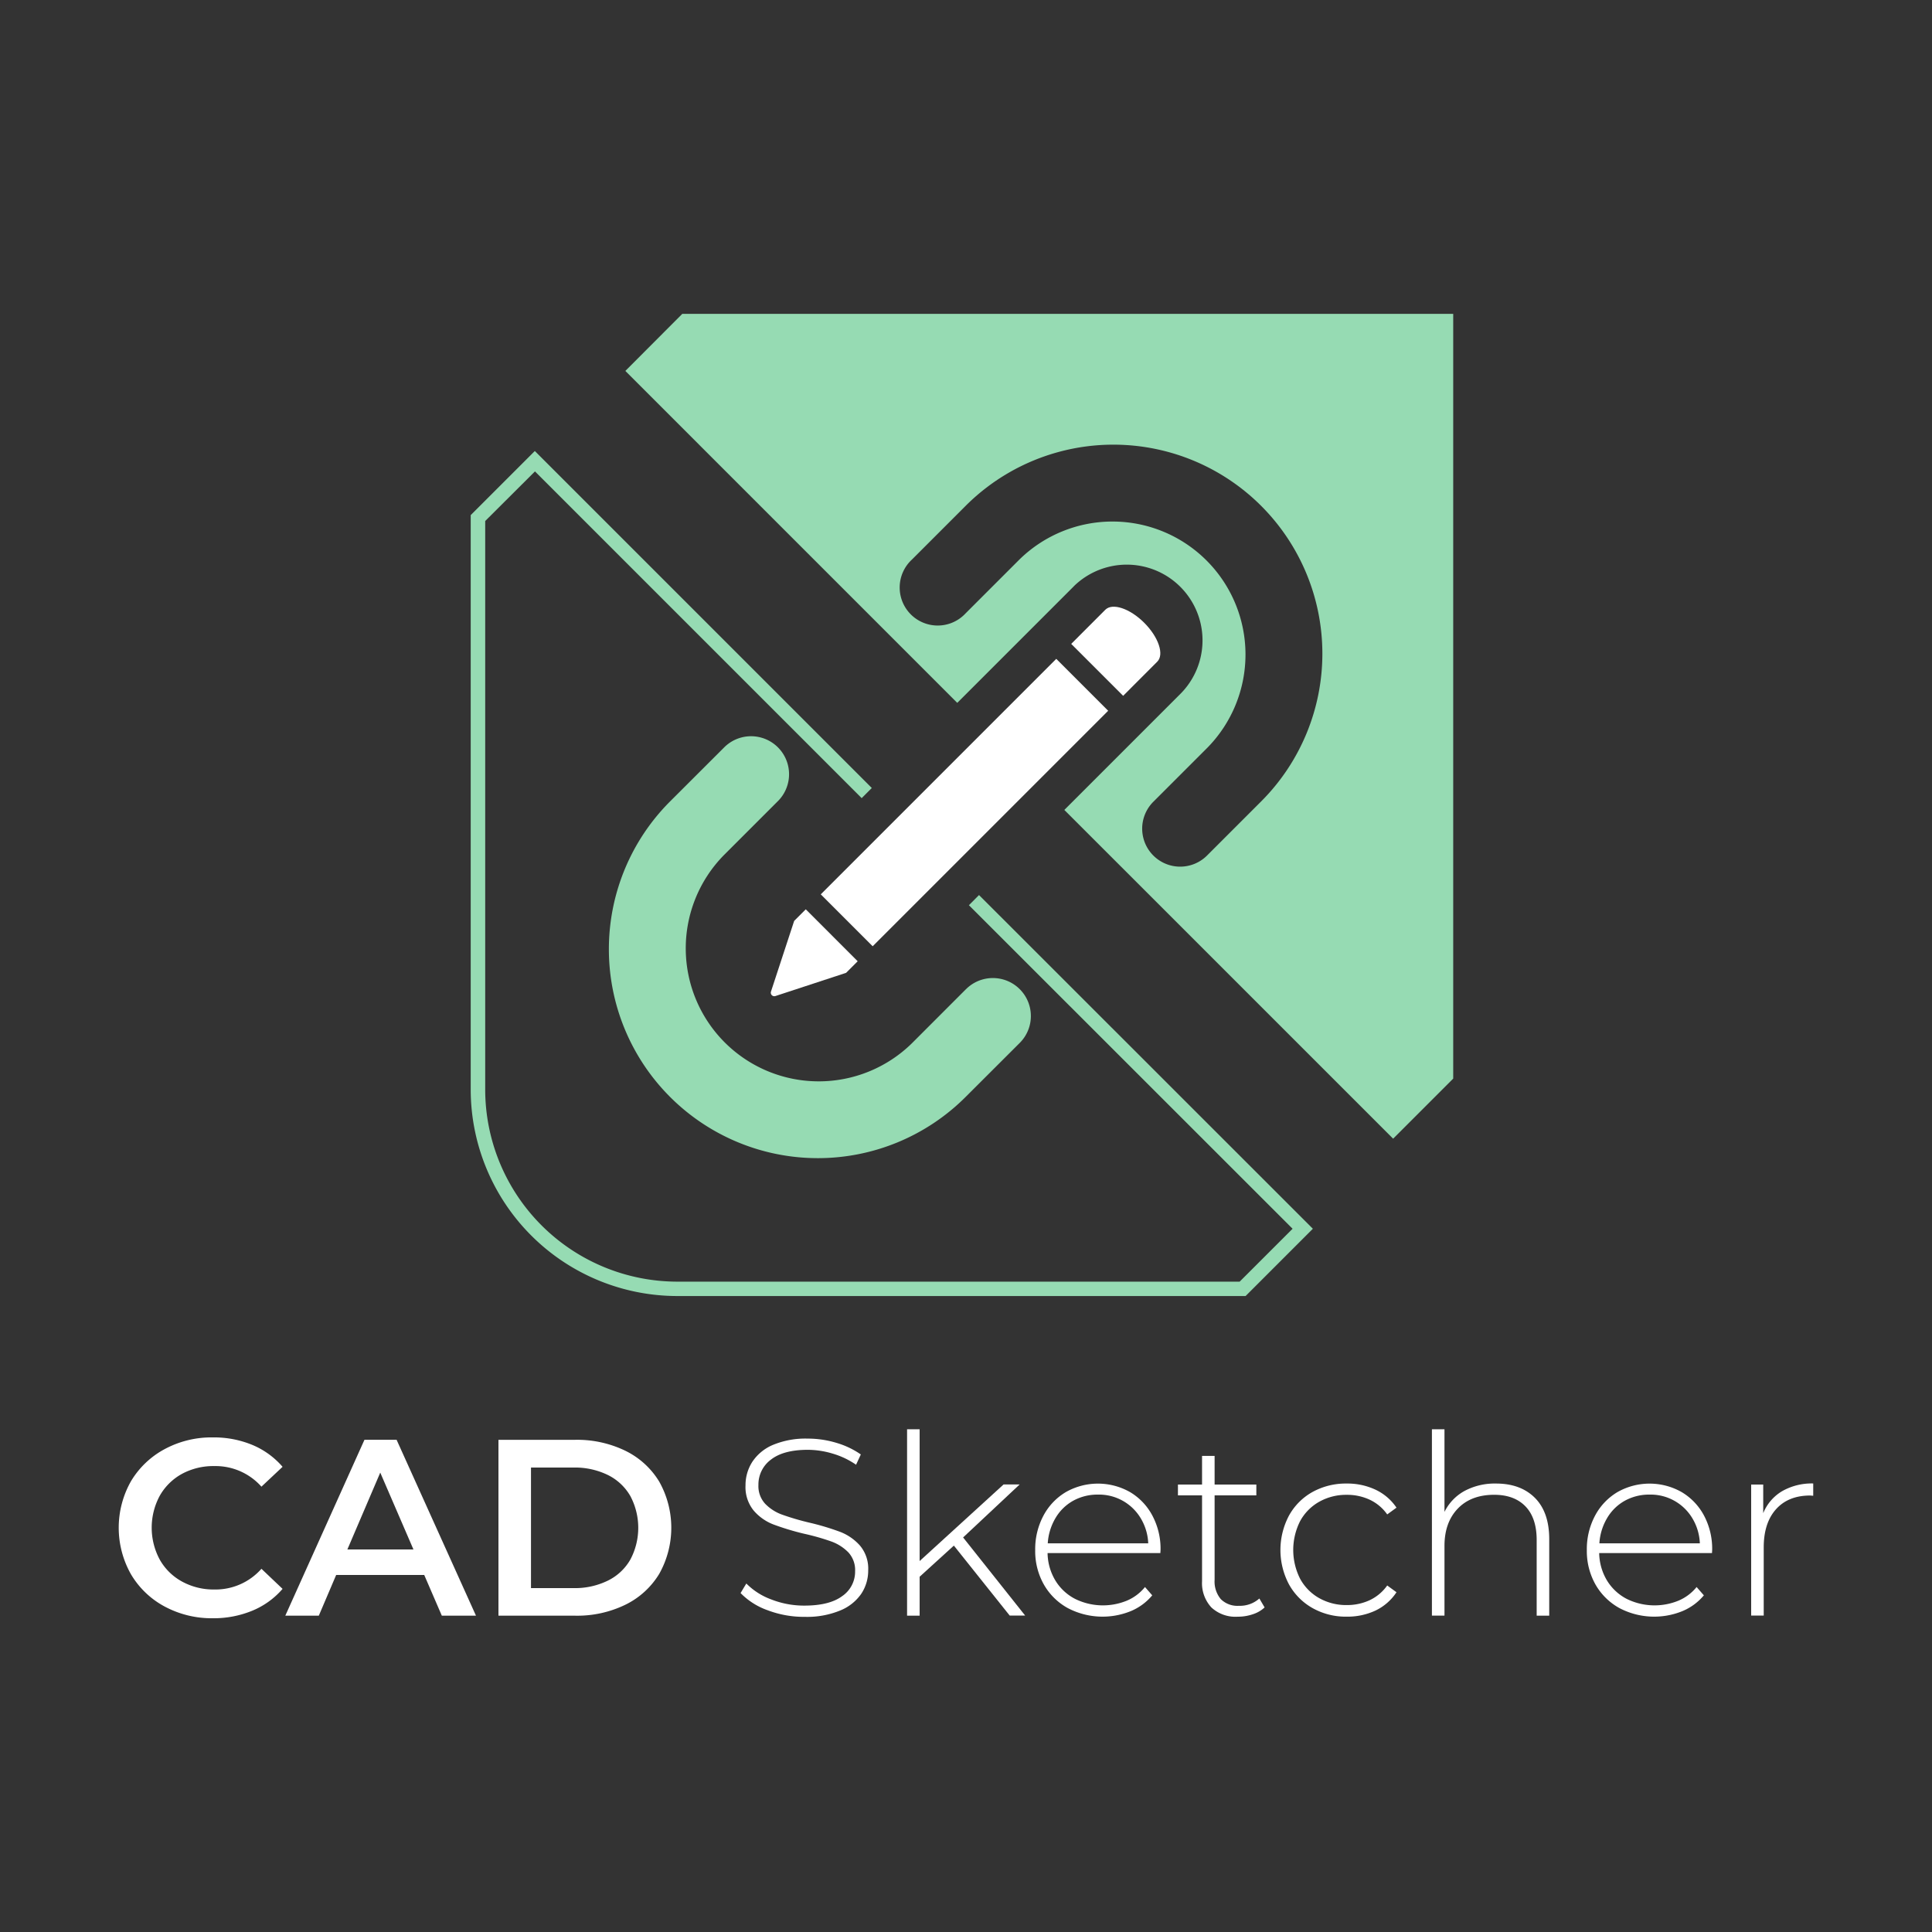 <svg id="Layer_1" data-name="Layer 1" xmlns="http://www.w3.org/2000/svg" viewBox="0 0 500 500"><rect x="0" y="0" width="500" height="500" fill="#333333" stroke="none"/><defs><style>.cls-1{fill:#fff;}.cls-2{fill:#96dbb3;}</style></defs><path class="cls-1" d="M42.6,415.76a22.36,22.36,0,0,1-8.71-8.35,24.45,24.45,0,0,1,0-24.06A22.53,22.53,0,0,1,42.67,375a25.55,25.55,0,0,1,12.45-3,25.94,25.94,0,0,1,10.2,1.95,21,21,0,0,1,7.81,5.66l-5.47,5.14a15.88,15.88,0,0,0-12.15-5.33,17.11,17.11,0,0,0-8.39,2,14.78,14.78,0,0,0-5.78,5.69,17.42,17.42,0,0,0,0,16.51,14.64,14.64,0,0,0,5.78,5.69,17,17,0,0,0,8.39,2.05A15.84,15.84,0,0,0,67.66,406l5.47,5.2a20.81,20.81,0,0,1-7.84,5.65,26.21,26.21,0,0,1-10.24,1.95A25.71,25.71,0,0,1,42.6,415.76Z"/><path class="cls-1" d="M109.79,407.6H87l-4.49,10.53H73.84l20.48-45.51h8.32l20.54,45.51h-8.84ZM107,401l-8.59-19.89L89.9,401Z"/><path class="cls-1" d="M129,372.62h19.89a28.64,28.64,0,0,1,12.94,2.83,21,21,0,0,1,8.78,8,24.37,24.37,0,0,1,0,23.86,21,21,0,0,1-8.78,8,28.51,28.51,0,0,1-12.94,2.83H129ZM148.47,411a19.28,19.28,0,0,0,8.81-1.92,13.56,13.56,0,0,0,5.85-5.46,17.53,17.53,0,0,0,0-16.45,13.68,13.68,0,0,0-5.85-5.46,19.4,19.4,0,0,0-8.81-1.91H137.42V411Z"/><path class="cls-1" d="M198.66,416.73a18.26,18.26,0,0,1-7-4.45l1.49-2.47a17.56,17.56,0,0,0,6.47,4.13,23.26,23.26,0,0,0,8.55,1.59q6.49,0,9.81-2.47a7.65,7.65,0,0,0,3.32-6.43,6.73,6.73,0,0,0-1.75-4.88,11.79,11.79,0,0,0-4.36-2.8,59.51,59.51,0,0,0-7-2,67.27,67.27,0,0,1-8-2.41,12.77,12.77,0,0,1-5.14-3.61,9.6,9.6,0,0,1-2.11-6.53,11.14,11.14,0,0,1,1.76-6.08,11.94,11.94,0,0,1,5.36-4.39,22,22,0,0,1,9-1.62,25.53,25.53,0,0,1,7.41,1.1,21.84,21.84,0,0,1,6.31,3l-1.23,2.66a21.12,21.12,0,0,0-6-2.86,22.62,22.62,0,0,0-6.47-1q-6.3,0-9.55,2.53a8,8,0,0,0-3.25,6.57,6.72,6.72,0,0,0,1.75,4.87,11.5,11.5,0,0,0,4.36,2.8,66.51,66.51,0,0,0,7.08,2.08,65.67,65.67,0,0,1,8,2.4,13.21,13.21,0,0,1,5.1,3.55,9.26,9.26,0,0,1,2.12,6.4,10.83,10.83,0,0,1-1.79,6.05,12.14,12.14,0,0,1-5.5,4.35,22.51,22.51,0,0,1-9.1,1.63A26.48,26.48,0,0,1,198.66,416.73Z"/><path class="cls-1" d="M246.86,400,238,408.06v10.07h-3.25V369.89H238V404l21.72-19.82h4.16l-14.63,13.71,16.06,20.22h-4Z"/><path class="cls-1" d="M300.3,401.94H271.11a14.2,14.2,0,0,0,2,7.06,12.89,12.89,0,0,0,5.1,4.78,16.3,16.3,0,0,0,13.39.48,12,12,0,0,0,4.72-3.54l1.88,2.15a14.43,14.43,0,0,1-5.56,4.09,19.35,19.35,0,0,1-16.28-.78,16,16,0,0,1-6.21-6.11,17.5,17.5,0,0,1-2.24-8.91,18.42,18.42,0,0,1,2.11-8.87,15.58,15.58,0,0,1,5.82-6.14,16.84,16.84,0,0,1,16.61,0,15.46,15.46,0,0,1,5.78,6.08,18.25,18.25,0,0,1,2.12,8.84Zm-22.56-13.55a12.18,12.18,0,0,0-4.58,4.49,14.49,14.49,0,0,0-2,6.53h26a13.61,13.61,0,0,0-1.95-6.5,12.58,12.58,0,0,0-11.05-6.11A13.05,13.05,0,0,0,277.74,388.39Z"/><path class="cls-1" d="M327.28,416a8.08,8.08,0,0,1-3.09,1.78,11.89,11.89,0,0,1-3.87.62A9.13,9.13,0,0,1,313.5,416a9.26,9.26,0,0,1-2.41-6.79V387h-6.24V384.2h6.24v-7.41h3.25v7.41h10.8V387h-10.8v21.85a7.1,7.1,0,0,0,1.6,5,6.09,6.09,0,0,0,4.71,1.73,7.55,7.55,0,0,0,5.27-1.89Z"/><path class="cls-1" d="M339.7,416.18a15.82,15.82,0,0,1-6.11-6.14,19,19,0,0,1,0-17.81,15.63,15.63,0,0,1,6.11-6.12,17.84,17.84,0,0,1,8.84-2.17,17.11,17.11,0,0,1,7.44,1.59,13.44,13.44,0,0,1,5.43,4.65l-2.4,1.75a11.54,11.54,0,0,0-4.52-3.8,13.74,13.74,0,0,0-5.95-1.27,14.21,14.21,0,0,0-7.12,1.79,12.68,12.68,0,0,0-4.94,5,16.5,16.5,0,0,0,0,14.95,12.68,12.68,0,0,0,4.94,5,14.21,14.21,0,0,0,7.12,1.79,13.89,13.89,0,0,0,5.95-1.27,11.63,11.63,0,0,0,4.52-3.8l2.4,1.75A13.44,13.44,0,0,1,356,416.8a17.11,17.11,0,0,1-7.44,1.59A17.55,17.55,0,0,1,339.7,416.18Z"/><path class="cls-1" d="M397.23,387.64q3.7,3.71,3.71,10.66v19.83h-3.25V398.56q0-5.71-2.9-8.71t-8.09-3q-6,0-9.43,3.58t-3.44,9.62v18.07h-3.25V369.89h3.25v21.39a12.45,12.45,0,0,1,5.2-5.43,16.56,16.56,0,0,1,8.13-1.91Q393.52,383.94,397.23,387.64Z"/><path class="cls-1" d="M443.06,401.94H413.87a14.2,14.2,0,0,0,2,7.06,13,13,0,0,0,5.1,4.78,16.3,16.3,0,0,0,13.39.48,12,12,0,0,0,4.72-3.54l1.88,2.15a14.43,14.43,0,0,1-5.56,4.09,19.35,19.35,0,0,1-16.28-.78,16.06,16.06,0,0,1-6.21-6.11,17.6,17.6,0,0,1-2.24-8.91,18.42,18.42,0,0,1,2.11-8.87,15.58,15.58,0,0,1,5.82-6.14,16.84,16.84,0,0,1,16.61,0,15.55,15.55,0,0,1,5.79,6.08,18.36,18.36,0,0,1,2.11,8.84ZM420.5,388.39a12.18,12.18,0,0,0-4.58,4.49,14.49,14.49,0,0,0-2,6.53h26a13.61,13.61,0,0,0-1.95-6.5,12.58,12.58,0,0,0-11.05-6.11A13.05,13.05,0,0,0,420.5,388.39Z"/><path class="cls-1" d="M461.2,385.92a15.46,15.46,0,0,1,8.06-2v3.18l-.78-.06q-5.66,0-8.84,3.54t-3.19,9.85v17.68H453.2V384.2h3.12v7.41A11.75,11.75,0,0,1,461.2,385.92Z"/><path class="cls-2" d="M173.42,207.4a54.08,54.08,0,0,0,76.48,76.49L263.81,270a9.83,9.83,0,1,0-13.71-14.1l-.2.19L236,270a34.42,34.42,0,0,1-48.68-48.67l13.91-13.91a9.83,9.83,0,1,0-13.71-14.1c-.07.06-.13.13-.2.2Z"/><path class="cls-2" d="M176.58,81.22,161.84,96l85.9,85.9,30-30,.33-.34a19.6,19.6,0,0,1,27.38,28.05l-30,30,85.09,85.08,15.55-15.55V81.22ZM326.39,207.4l-13.91,13.91c-.06.07-.13.13-.2.2a9.83,9.83,0,0,1-13.7-14.11l13.9-13.9a34.42,34.42,0,0,0-48.67-48.68L249.9,158.73l-.19.2A9.84,9.84,0,1,1,236,144.82l13.9-13.9a54.08,54.08,0,0,1,76.49,76.48Z"/><rect class="cls-1" x="206.51" y="198.2" width="86.19" height="19" transform="translate(-73.76 237.33) rotate(-45)"/><path class="cls-1" d="M296.13,161.18c-3.71-3.71-8.22-5.22-10.07-3.38l-8.83,8.84,13.44,13.44,8.83-8.84C301.35,169.39,299.84,164.89,296.13,161.18Z"/><path class="cls-1" d="M208.53,235.33l-3,3-6,18.29a.91.91,0,0,0,1.16,1.15l18.28-6,3-3Z"/><path class="cls-2" d="M253.37,231.64l-2.62,2.63L334.52,318l-13.7,13.69H175.28A49.76,49.76,0,0,1,125.57,282V134.84L138.45,122,223,206.56l2.62-2.63-87.21-87.21-16.59,16.59V282a53.48,53.48,0,0,0,53.42,53.41H322.36L339.77,318Z"/></svg>
